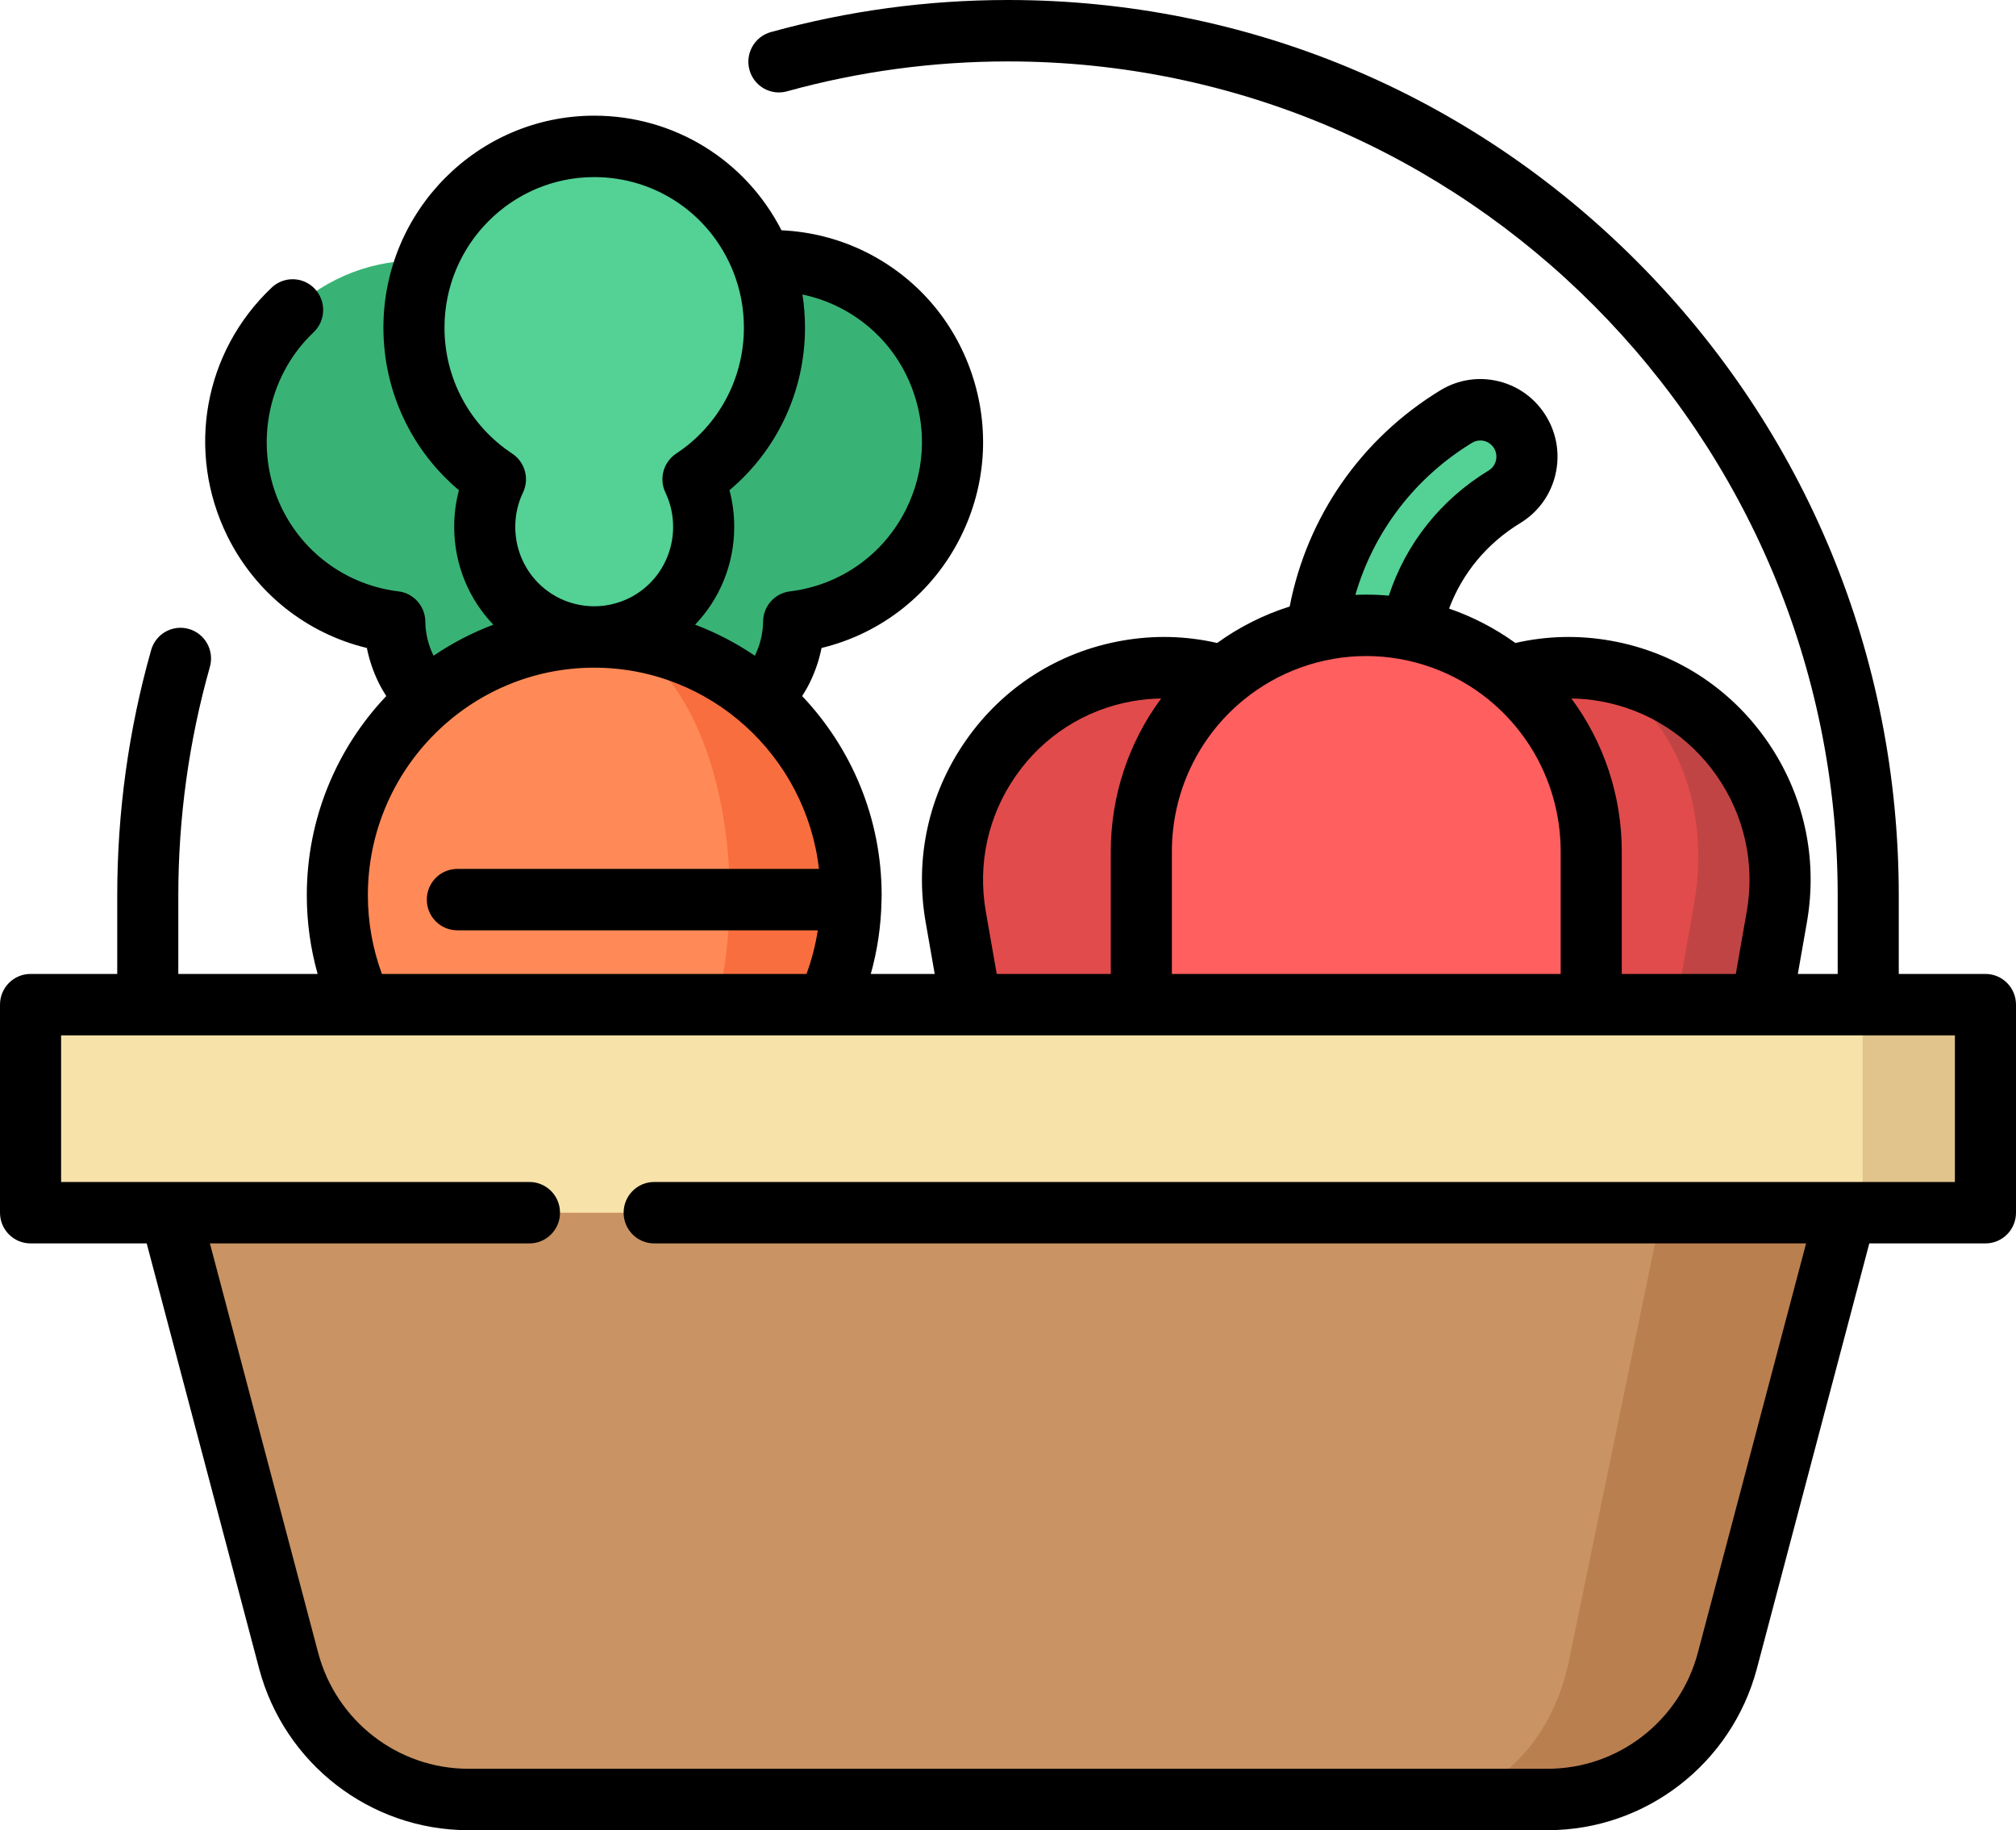 <svg width="65" height="59" viewBox="0 0 65 59" fill="none" xmlns="http://www.w3.org/2000/svg">
<path d="M43.874 23.108C43.044 23.108 42.371 22.432 42.371 21.597C42.371 18.23 44.083 15.177 46.95 13.43C47.66 12.997 48.584 13.225 49.015 13.938C49.445 14.652 49.218 15.581 48.509 16.014C46.548 17.209 45.378 19.296 45.378 21.597C45.377 22.432 44.704 23.108 43.874 23.108Z" fill="#54D195"/>
<path d="M51.764 21.63C48.059 20.973 44.527 23.459 43.874 27.183L42.736 33.668C42.083 37.392 44.557 40.943 48.261 41.599C51.965 42.256 55.498 39.77 56.151 36.045L57.288 29.561C57.942 25.837 55.468 22.286 51.764 21.63Z" fill="#E24B4B"/>
<path d="M51.763 21.629C51.514 21.585 51.265 21.556 51.018 21.54C53.644 22.387 55.237 25.617 54.628 29.09L53.491 35.574C52.882 39.047 50.286 41.534 47.53 41.427C47.768 41.497 48.011 41.555 48.261 41.599C51.965 42.256 55.498 39.769 56.151 36.045L57.288 29.561C57.941 25.837 55.468 22.286 51.763 21.629Z" fill="#C14444"/>
<path d="M36.339 21.63C40.044 20.973 43.576 23.459 44.229 27.183L45.366 33.668C46.02 37.392 43.546 40.943 39.842 41.599C36.137 42.256 32.605 39.77 31.952 36.045L30.815 29.561C30.161 25.837 32.635 22.286 36.339 21.63Z" fill="#E24B4B"/>
<path d="M44.051 20.16C40.046 20.16 36.799 23.424 36.799 27.451V34.462C36.799 38.489 40.046 41.753 44.051 41.753C48.057 41.753 51.304 38.489 51.304 34.462V27.451C51.304 23.424 48.057 20.16 44.051 20.16Z" fill="#FF5F5F"/>
<path d="M30.104 16.842C31.53 13.951 30.354 10.445 27.478 9.012C24.602 7.578 21.115 8.76 19.689 11.651C18.786 13.483 18.928 15.561 19.884 17.204C19.48 17.52 19.139 17.931 18.896 18.424C18.03 20.18 18.744 22.309 20.49 23.18C22.237 24.05 24.355 23.333 25.221 21.577C25.464 21.084 25.582 20.562 25.589 20.047C27.468 19.819 29.2 18.675 30.104 16.842Z" fill="#39B375"/>
<path d="M8.213 16.842C6.787 13.951 7.963 10.445 10.838 9.012C13.714 7.578 17.201 8.76 18.628 11.651C19.531 13.483 19.389 15.561 18.433 17.204C18.837 17.52 19.178 17.931 19.421 18.424C20.287 20.18 19.573 22.309 17.826 23.18C16.08 24.05 13.962 23.333 13.096 21.577C12.853 21.084 12.734 20.562 12.728 20.047C10.849 19.819 9.117 18.675 8.213 16.842Z" fill="#39B375"/>
<path d="M24.971 10.563C24.971 7.336 22.368 4.72 19.158 4.72C15.948 4.72 13.346 7.336 13.346 10.563C13.346 12.608 14.392 14.407 15.975 15.451C15.753 15.915 15.628 16.436 15.628 16.985C15.628 18.945 17.209 20.534 19.158 20.534C21.108 20.534 22.688 18.945 22.688 16.985C22.688 16.436 22.564 15.915 22.342 15.451C23.925 14.407 24.971 12.608 24.971 10.563Z" fill="#54D195"/>
<path d="M26.888 31.848C27.244 30.92 27.44 29.913 27.44 28.86C27.44 24.261 23.732 20.534 19.159 20.534C14.585 20.534 10.877 24.261 10.877 28.86C10.877 29.913 11.073 30.92 11.428 31.848C14.345 39.525 14.364 39.576 15.659 42.986C16.177 44.426 17.548 45.456 19.159 45.456C20.769 45.456 22.14 44.426 22.657 42.986C23.953 39.576 23.973 39.525 26.888 31.848Z" fill="#FF8A57"/>
<path d="M19.158 20.534C21.571 20.534 23.526 24.261 23.526 28.86C23.526 29.913 23.422 30.92 23.235 31.848C21.697 39.525 21.687 39.576 21.003 42.986C20.731 44.426 20.008 45.456 19.158 45.456C20.769 45.456 22.14 44.426 22.657 42.986C23.953 39.576 23.972 39.525 26.888 31.848C27.243 30.92 27.44 29.913 27.44 28.86C27.44 24.261 23.732 20.534 19.158 20.534Z" fill="#F96E3E"/>
<path d="M9.305 53.53L5.487 39.094H59.513L55.695 53.53C54.996 56.171 52.618 58.01 49.899 58.01H15.1C12.381 58.01 10.003 56.171 9.305 53.53Z" fill="#C99363"/>
<path d="M53.565 39.094L50.588 53.53C50.044 56.171 48.189 58.01 46.069 58.01H49.9C52.618 58.01 54.996 56.171 55.695 53.53L59.513 39.094H53.566V39.094H53.565Z" fill="#BA7F4F"/>
<path d="M64.015 32.387H0.985V39.094H64.015V32.387Z" fill="#F7E3AA"/>
<path d="M64.015 32.387H60.056V39.094H64.015V32.387Z" fill="#E0C48C"/>
<path d="M64.015 31.397H61.22V28.873C61.22 21.16 58.233 13.91 52.808 8.457C47.384 3.003 40.172 0 32.5 0C29.905 0 27.331 0.348 24.852 1.035C24.328 1.181 24.02 1.726 24.164 2.253C24.309 2.78 24.852 3.09 25.375 2.944C27.684 2.305 30.081 1.98 32.5 1.98C47.25 1.98 59.251 14.044 59.251 28.873V31.397H57.966L58.258 29.733C58.62 27.672 58.161 25.592 56.967 23.877C55.772 22.162 53.985 21.018 51.935 20.655C50.902 20.471 49.87 20.497 48.86 20.728C48.203 20.254 47.481 19.88 46.721 19.619C47.149 18.476 47.943 17.516 49.019 16.861C49.588 16.514 49.988 15.966 50.146 15.317C50.303 14.668 50.201 13.996 49.856 13.425C49.512 12.854 48.967 12.451 48.322 12.292C47.676 12.133 47.008 12.236 46.439 12.583C43.888 14.139 42.145 16.654 41.582 19.552C40.748 19.816 39.957 20.212 39.244 20.728C38.234 20.497 37.202 20.471 36.169 20.655C34.118 21.018 32.331 22.162 31.137 23.877C29.942 25.592 29.484 27.672 29.846 29.733L30.137 31.397H28.076C28.289 30.639 28.403 29.86 28.421 29.07C28.422 29.047 28.424 29.024 28.424 29C28.424 28.992 28.423 28.983 28.423 28.974C28.423 28.936 28.426 28.898 28.426 28.86C28.426 26.373 27.449 24.112 25.863 22.439C25.95 22.303 26.032 22.163 26.104 22.017C26.282 21.655 26.411 21.278 26.488 20.889C28.436 20.419 30.084 19.112 30.986 17.283C31.793 15.648 31.917 13.795 31.338 12.065C30.758 10.335 29.543 8.936 27.916 8.125C27.067 7.702 26.138 7.466 25.197 7.424C24.038 5.159 21.736 3.729 19.159 3.729C15.411 3.729 12.362 6.795 12.362 10.564C12.362 12.605 13.26 14.512 14.798 15.804C14.695 16.185 14.644 16.58 14.644 16.984C14.644 18.202 15.119 19.317 15.906 20.138C15.222 20.397 14.576 20.733 13.979 21.139C13.979 21.138 13.978 21.138 13.978 21.137C13.807 20.79 13.718 20.419 13.713 20.034C13.707 19.538 13.336 19.123 12.847 19.064C11.223 18.867 9.821 17.872 9.096 16.403C8.159 14.504 8.576 12.164 10.11 10.713C10.506 10.338 10.525 9.711 10.152 9.313C9.779 8.915 9.156 8.896 8.76 9.271C6.566 11.347 5.992 14.567 7.331 17.283C8.234 19.112 9.881 20.419 11.829 20.889C11.906 21.278 12.035 21.655 12.214 22.019C12.286 22.164 12.368 22.303 12.454 22.439C10.868 24.111 9.892 26.372 9.892 28.86C9.892 29.723 10.009 30.573 10.241 31.397H5.749V28.872C5.749 26.366 6.092 23.886 6.767 21.499C6.916 20.973 6.612 20.425 6.089 20.276C5.566 20.126 5.021 20.431 4.873 20.957C4.147 23.52 3.78 26.183 3.78 28.872V31.397H0.985C0.441 31.397 0 31.84 0 32.387V39.094C0 39.641 0.441 40.084 0.985 40.084H4.73L8.353 53.785C9.165 56.855 11.94 59 15.1 59H49.9C53.06 59 55.835 56.855 56.647 53.785L60.27 40.084H64.015C64.559 40.084 65 39.641 65 39.094V32.387C65 31.84 64.559 31.397 64.015 31.397ZM55.353 25.013C56.246 26.294 56.588 27.849 56.318 29.389L55.966 31.397H52.289V27.451C52.289 25.648 51.71 23.929 50.665 22.517C50.973 22.522 51.283 22.55 51.593 22.605C53.125 22.876 54.461 23.732 55.353 25.013ZM37.784 31.397V27.451C37.784 25.555 38.622 23.777 40.082 22.574C40.084 22.572 40.086 22.571 40.087 22.57C41.201 21.654 42.608 21.149 44.051 21.149C45.494 21.149 46.902 21.654 48.016 22.57C48.017 22.571 48.019 22.573 48.02 22.574C49.481 23.777 50.319 25.555 50.319 27.451V31.397H37.784ZM47.46 14.276C47.579 14.204 47.718 14.182 47.853 14.215C47.987 14.249 48.1 14.332 48.172 14.451C48.32 14.697 48.242 15.019 47.998 15.167C46.45 16.11 45.332 17.522 44.779 19.202C44.538 19.18 44.295 19.169 44.052 19.169C43.934 19.169 43.817 19.172 43.7 19.177C44.289 17.147 45.613 15.403 47.46 14.276ZM31.785 29.389C31.515 27.848 31.857 26.294 32.75 25.013C33.642 23.732 34.978 22.877 36.511 22.605C36.821 22.55 37.13 22.522 37.438 22.517C36.393 23.929 35.814 25.648 35.814 27.451V31.397H32.137L31.785 29.389ZM27.041 9.899C28.196 10.475 29.059 11.469 29.471 12.697C29.883 13.926 29.794 15.242 29.221 16.403C28.497 17.872 27.095 18.867 25.471 19.064C24.981 19.123 24.61 19.538 24.604 20.034C24.599 20.419 24.51 20.79 24.338 21.138C24.338 21.138 24.338 21.138 24.338 21.139C23.741 20.733 23.095 20.396 22.411 20.138C23.198 19.317 23.673 18.202 23.673 16.984C23.673 16.58 23.622 16.185 23.52 15.803C25.057 14.512 25.955 12.605 25.955 10.563C25.955 10.203 25.928 9.846 25.873 9.494C26.276 9.578 26.669 9.714 27.041 9.899ZM14.331 10.564C14.331 7.887 16.497 5.709 19.158 5.709C21.152 5.709 22.914 6.914 23.649 8.777C23.872 9.346 23.985 9.947 23.985 10.563C23.985 12.203 23.169 13.721 21.802 14.623C21.39 14.895 21.241 15.432 21.455 15.879C21.619 16.224 21.703 16.596 21.703 16.985C21.703 18.236 20.814 19.297 19.59 19.507C19.589 19.507 19.588 19.507 19.587 19.507C19.587 19.507 19.586 19.507 19.586 19.508C19.31 19.556 19.012 19.557 18.726 19.507C17.502 19.297 16.613 18.236 16.613 16.985C16.613 16.596 16.697 16.224 16.862 15.879C17.075 15.432 16.927 14.895 16.515 14.623C15.148 13.721 14.331 12.203 14.331 10.564ZM11.861 28.86C11.861 24.815 15.135 21.524 19.158 21.524C22.896 21.524 25.985 24.365 26.405 28.011H14.746C14.202 28.011 13.761 28.454 13.761 29.001C13.761 29.548 14.202 29.991 14.746 29.991H26.367C26.293 30.469 26.172 30.939 26.004 31.397H12.313C12.014 30.582 11.861 29.729 11.861 28.86ZM63.03 38.104H21.092C20.548 38.104 20.107 38.547 20.107 39.094C20.107 39.641 20.548 40.084 21.092 40.084H58.232L54.743 53.276C54.16 55.48 52.169 57.02 49.9 57.02H15.1C12.831 57.02 10.839 55.48 10.257 53.276L6.768 40.084H17.071C17.614 40.084 18.056 39.641 18.056 39.094C18.056 38.547 17.615 38.104 17.071 38.104H1.97V33.377H4.764H26.673C26.676 33.377 26.68 33.377 26.684 33.377C26.686 33.377 26.688 33.377 26.691 33.377H31.3C31.303 33.377 31.306 33.377 31.309 33.377C31.312 33.377 31.315 33.377 31.318 33.377H36.794C36.796 33.377 36.798 33.377 36.799 33.377C36.801 33.377 36.803 33.377 36.804 33.377H51.299C51.301 33.377 51.302 33.377 51.304 33.377C51.306 33.377 51.307 33.377 51.309 33.377H56.785C56.788 33.377 56.791 33.377 56.794 33.377C56.797 33.377 56.8 33.377 56.803 33.377H60.236H63.03V38.104H63.03Z" fill="black"/>
</svg>
